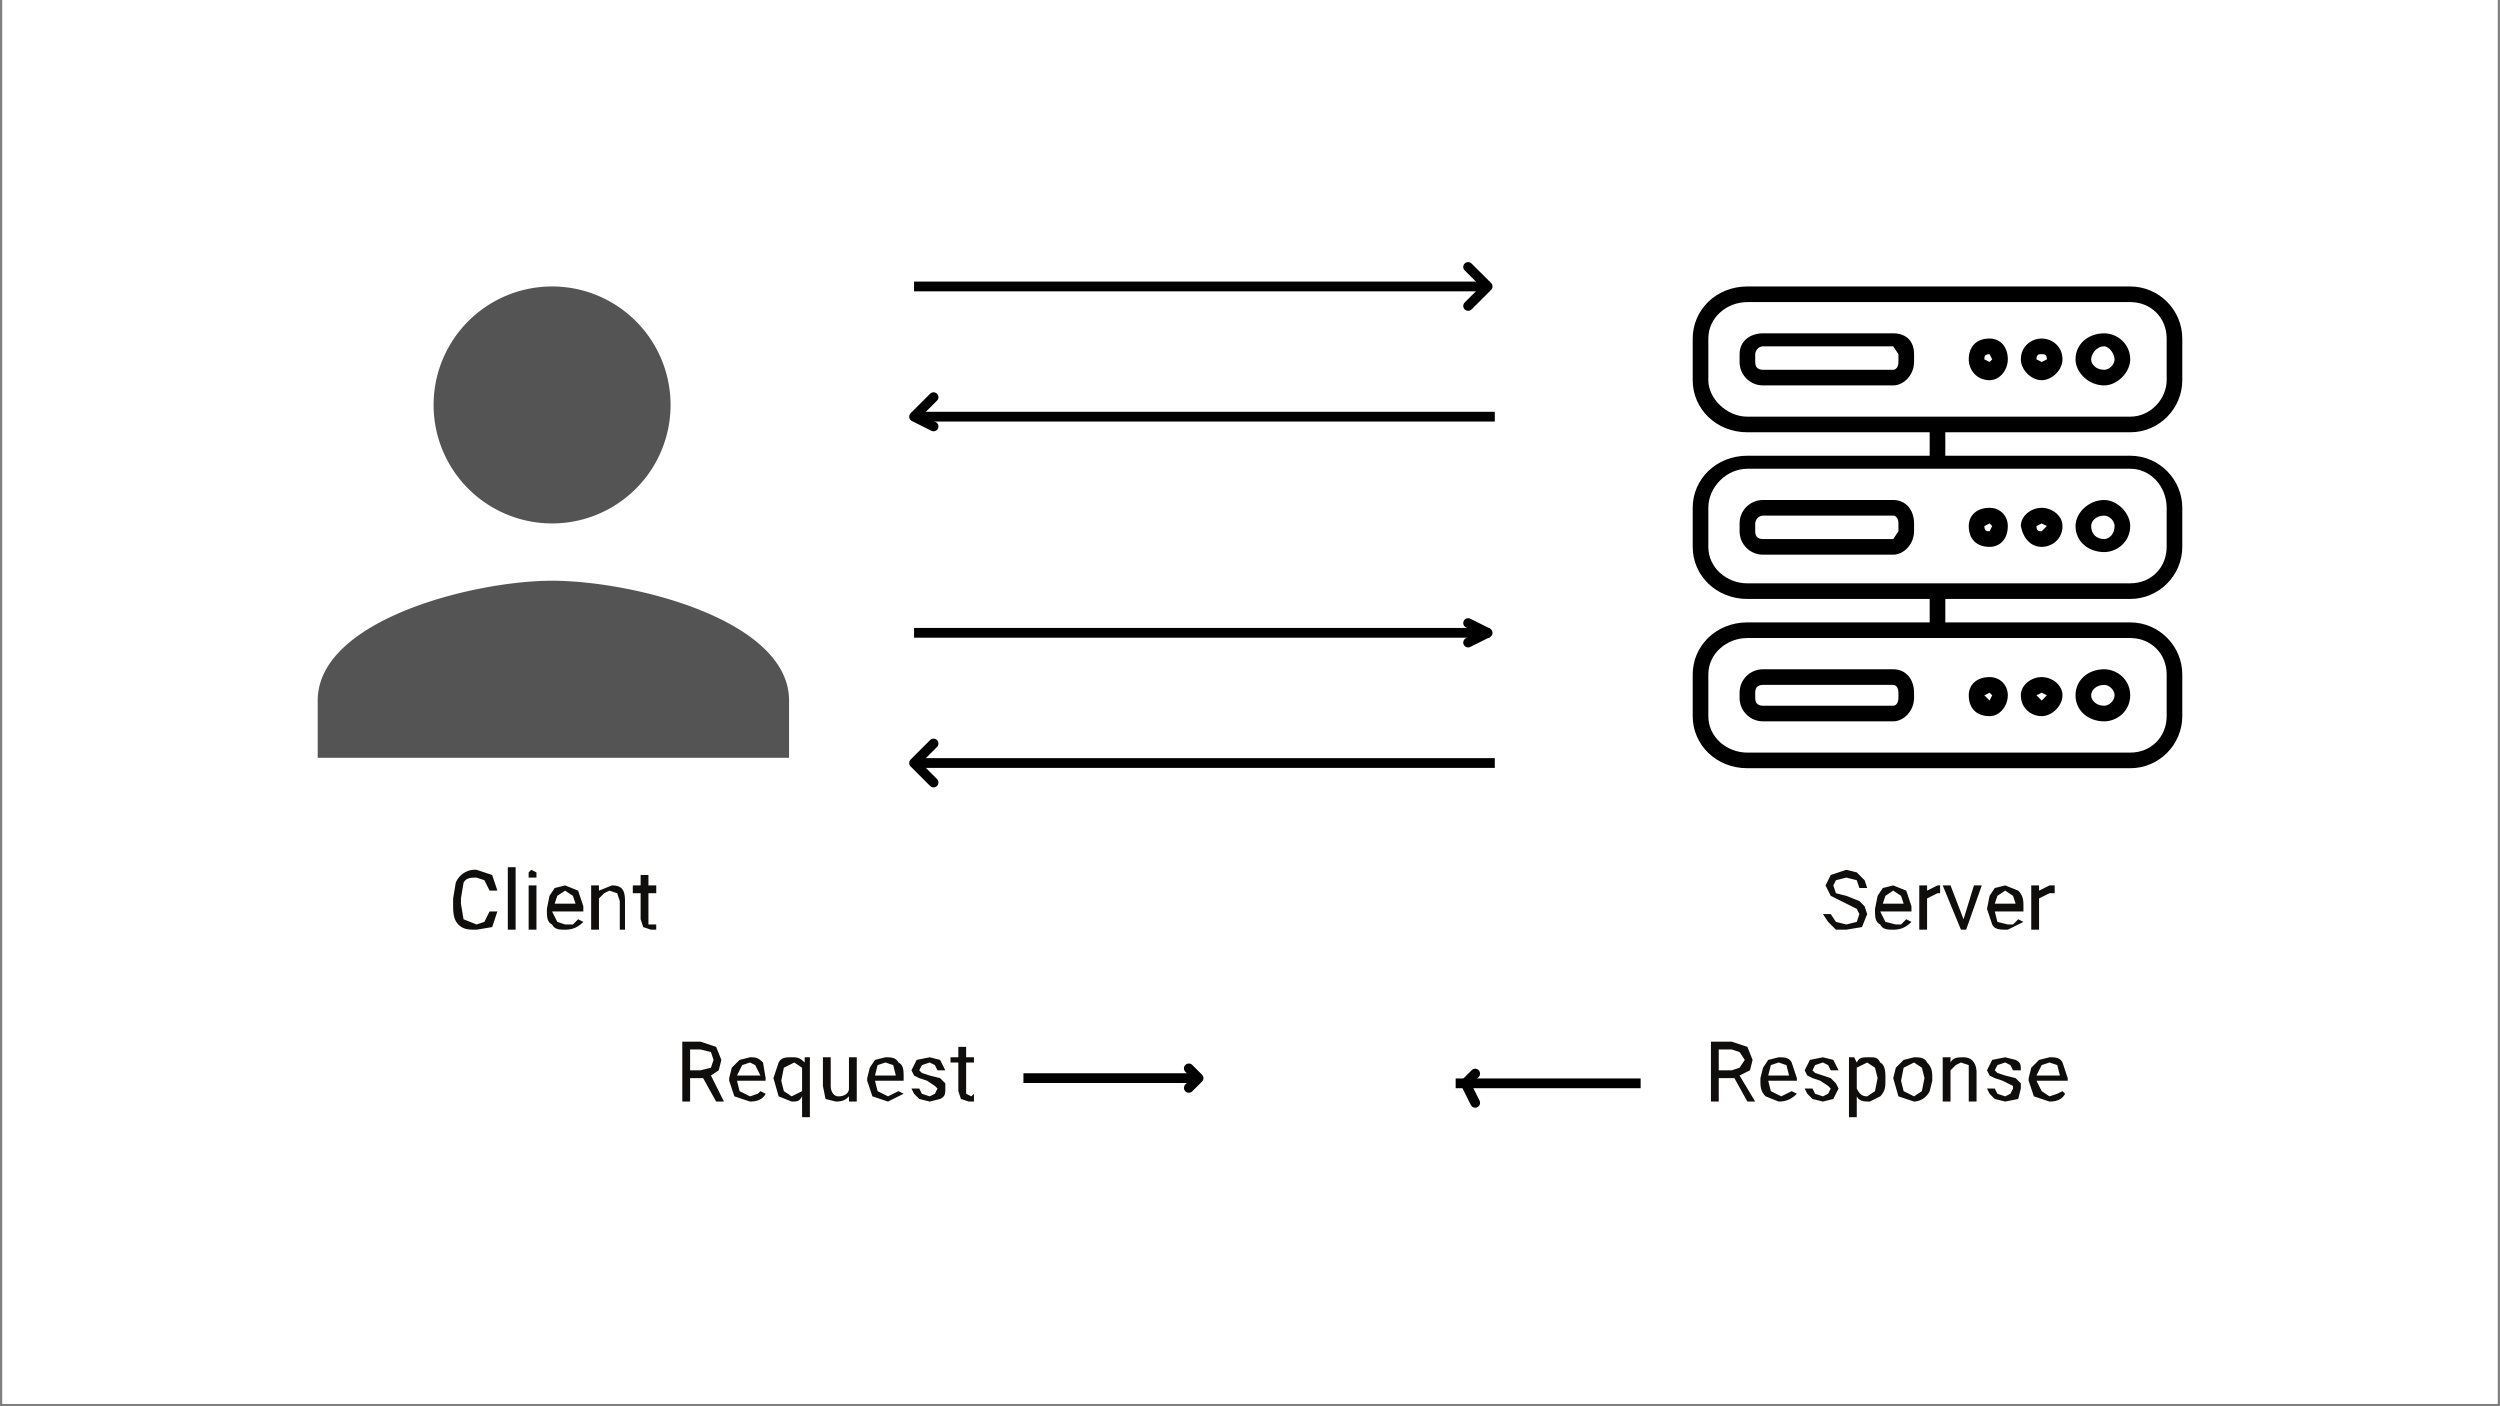 <svg xmlns="http://www.w3.org/2000/svg" width="1280" viewBox="0 0 960 540" height="720" version="1.0"><rect x="0" y="0" width="960" height="540" fill="#808080" stroke="none"/><defs><clipPath id="a"><path d="M1 0h958v539H1Zm0 0"/></clipPath><clipPath id="b"><path d="M122 110h181v181H122Zm0 0"/></clipPath><clipPath id="c"><path d="M650 110h188v185H650Zm0 0"/></clipPath></defs><g clip-path="url(#a)" fill="#FFF"><path d="M1 0h958v539H1Zm0 0"/><path d="M1 0h958v539H1Zm0 0"/><path d="M1 0h958v539H1Zm0 0"/></g><g clip-path="url(#b)"><path fill="#545454" d="M212 110a45 45 0 1 0 0 91 45 45 0 0 0 0-91Zm0 113c-30 0-90 15-90 46v22h181v-22c0-31-60-46-91-46Zm0 0"/></g><g clip-path="url(#c)"><path d="M818 110H671c-12 0-21 9-21 20v16c0 11 9 20 21 20h70v9h-70c-12 0-21 9-21 20v15c0 11 9 20 21 20h70v9h-70c-12 0-21 9-21 20v16c0 11 9 20 21 20h147c11 0 20-9 20-20v-16c0-11-9-20-20-20h-71v-9h71c11 0 20-9 20-20v-15c0-11-9-20-20-20h-71v-9h71c11 0 20-9 20-20v-16c0-11-9-20-20-20Zm14 149v16c0 8-6 14-14 14H671c-8 0-15-6-15-14v-16c0-8 7-14 15-14h147c8 0 14 6 14 14Zm0-64v15c0 8-6 14-14 14H671c-8 0-15-6-15-14v-15c0-8 7-15 15-15h147c8 0 14 7 14 15Zm0-49c0 7-6 14-14 14H671c-8 0-15-7-15-14v-16c0-8 7-14 15-14h147c8 0 14 6 14 14Zm0 0"/></g><path d="M727 128h-50c-5 0-9 3-9 8v3c0 5 4 9 9 9h50c4 0 8-4 8-9v-3c0-5-3-8-8-8Zm2 11c0 2-1 3-2 3h-50c-2 0-3-1-3-3v-3c0-1 1-3 3-3h50l2 3ZM808 128c-6 0-11 4-11 10 0 5 5 10 11 10 5 0 10-5 10-10 0-6-5-10-10-10Zm0 14c-3 0-5-2-5-4s2-5 5-5c2 0 4 3 4 5s-2 4-4 4ZM764 130c-5 0-8 3-8 8 0 4 3 8 8 8 4 0 7-4 7-8 0-5-3-8-7-8Zm0 9-2-1c0-1 0-2 2-2l1 2-1 1ZM784 130c-4 0-8 3-8 8 0 4 4 8 8 8s8-4 8-8c0-5-4-8-8-8Zm0 9-2-1c0-2 1-2 2-2s2 0 2 2l-2 1ZM727 192h-50c-5 0-9 4-9 9v3c0 5 4 9 9 9h50c4 0 8-4 8-9v-3c0-5-3-9-8-9Zm2 12-2 3h-50c-2 0-3-1-3-3v-3c0-1 1-3 3-3h50c1 0 2 1 2 3ZM808 212c5 0 10-4 10-10 0-5-5-10-10-10-6 0-11 5-11 10 0 6 5 10 11 10Zm0-14c2 0 4 2 4 4 0 3-2 5-4 5-3 0-5-2-5-5 0-2 2-4 5-4ZM764 210c4 0 7-3 7-8 0-4-3-7-7-7-5 0-8 3-8 7 0 5 3 8 8 8Zm0-9 1 1-1 2c-1 0-2 0-2-2l2-1ZM784 210c4 0 8-3 8-8 0-4-4-7-8-7s-8 3-8 7c1 5 4 8 8 8Zm0-9 2 1-2 2c-1 0-2 0-2-2l2-1ZM727 257h-50c-5 0-9 4-9 9v2c0 5 4 9 9 9h50c4 0 8-4 8-9v-2c0-5-3-9-8-9Zm2 11c0 2-1 3-2 3h-50c-2 0-3-1-3-3v-2c0-2 1-3 3-3h50c1 0 2 1 2 3ZM808 277c5 0 10-4 10-10s-5-10-10-10c-6 0-11 4-11 10s5 10 11 10Zm0-14c2 0 4 2 4 4s-2 4-4 4c-3 0-5-2-5-4s2-4 5-4ZM764 275c4 0 7-4 7-8s-3-7-7-7c-5 0-8 3-8 7 0 5 3 8 8 8Zm0-9 1 1-1 2-2-2 2-1ZM784 275c4 0 8-4 8-8s-4-7-8-7-8 3-8 7c0 5 4 8 8 8Zm0-9 2 1-2 2-2-2 2-1Zm0 0"/><path transform="matrix(3.746 0 0 3.743 351 110)" fill="none" d="M0 0h59" stroke="#000"/><path stroke-linecap="round" transform="matrix(3.746 0 0 3.743 575 110)" fill="none" stroke-linejoin="round" d="m-3-2 2 2-2 2" stroke="#000"/><path transform="matrix(-3.746 0 0 -3.743 574 160)" fill="none" d="M0 0h59" stroke="#000"/><path stroke-linecap="round" transform="matrix(-3.746 0 0 -3.743 351 160)" fill="none" stroke-linejoin="round" d="m-2-1 2 1-2 2" stroke="#000"/><path d="m191 350-2 6-6 1c-3 0-5 0-7-2s-2-5-2-8v-2l1-6a8 8 0 0 1 8-5l6 2 2 6h-3l-2-4-3-1c-2 0-4 0-5 2l-1 6v2l1 6 5 2 3-1 2-4ZM198 357h-3v-24h3ZM206 357h-3v-17h3Zm-3-21v-1l1-1 2 1v2h-3v-1ZM217 357c-2 0-4 0-5-2-2-1-2-3-2-6l1-5 2-3 4-1 5 2 2 6v2h-12l2 4 3 1h3l2-2 2 1c-2 2-4 3-7 3Zm0-15-3 2-1 3h8l-1-3-3-2ZM230 340v2l5-2c4 0 5 2 5 6v11h-2v-11l-1-3-3-1-2 1-2 2v12h-3v-17ZM249 336v4h3v3h-3v12h3v2h-2l-3-1-1-3v-10h-3v-3h3v-4ZM709 347l-6-3-2-4 2-4 6-2 4 1 3 3 1 3h-3l-1-3-4-1-4 1-1 2 1 3 4 1 5 2 2 2 1 3-2 5-6 1h-4l-3-3-2-3h3l2 3 4 1 4-1 1-3-1-2-4-2ZM727 357c-2 0-4 0-5-2-2-1-2-3-2-6l1-5 2-3 4-1 5 2 2 6v2h-12l2 4 4 1h2l2-2 2 1c-2 2-4 3-7 3Zm0-15-3 2-1 3h8l-1-3-3-2ZM745 343h-1l-4 2v12h-3v-17h3v2l4-2h1ZM754 353l4-13h3l-6 17h-2l-7-17h3ZM771 357c-3 0-5 0-6-2l-2-6 1-5 2-3 4-1 5 2c2 2 2 4 2 6v2h-11l1 4 4 1h2l2-2 2 1-6 3Zm-1-15-3 2-1 3h8l-1-3-3-2ZM789 343h-2l-4 2v12h-3v-17h3v2l4-2h2ZM270 414h-5v9h-3v-23h7l6 2 2 5-1 4-3 2 5 10h-3Zm-5-3h4l4-1 1-3-1-3-4-1h-4ZM288 423l-6-2-2-6v-1l1-4 3-3 4-1c2 0 3 0 5 2l1 6v1h-11l1 4 4 2 3-1 1-1 2 1c-1 2-3 3-6 3Zm0-15-3 1-2 4h9l-2-4-2-1ZM297 414l2-6c1-2 3-2 5-2s3 0 5 2v-2h2v23h-3v-8c-1 2-2 2-4 2l-5-2-2-7Zm3 1 1 4 3 2 4-2v-9l-3-2-4 2-1 5ZM326 421c-1 1-2 2-5 2l-4-1-1-5v-11h3v11c0 2 1 4 3 4s4-1 4-3v-12h3v17h-3ZM341 423l-6-2-2-6v-1l1-4 2-3 4-1c2 0 4 0 5 2 2 1 2 3 2 6v1h-11l1 4 4 2 2-1 2-1 2 1-6 3Zm-1-15-3 1-1 4h8l-1-4-3-1ZM360 418l-1-1-3-2-3-1-2-1-1-2 2-4 5-1 4 1 2 4h-3l-1-2-2-1-3 1-1 2 1 1 3 1 4 1 2 2v2c0 2 0 3-2 4l-4 1-4-1-2-2-1-2h3l1 2 3 1 2-1 1-2ZM371 402v4h3v2h-3v12l2 1 1-1v3h-2l-3-1-1-3v-11h-3v-2h3v-4ZM666 414h-6v9h-3v-23h8l6 2 2 5-1 4-4 2 6 10h-3Zm-6-3h5l3-1 2-3-2-3-3-1h-5ZM683 423l-5-2c-2-2-2-4-2-6v-1l1-4 2-3 4-1c2 0 4 0 5 2l2 6v1h-11l1 4 4 2 2-1 2-1 2 1c-2 2-4 3-7 3Zm0-15-3 1-1 4h8l-1-4-3-1ZM703 418l-1-1-3-2-3-1-2-1-1-2 2-4 5-1 4 1 2 4h-3l-1-2-2-1-3 1-1 2 1 1 3 1 3 1 2 2 1 2-2 4-4 1-4-1-2-2-1-2h3l1 2 3 1 2-1 1-2ZM724 415c0 2 0 4-2 6l-4 2c-2 0-4 0-5-2v8h-3v-23h2l1 2c1-2 2-2 5-2 2 0 3 0 4 2 2 1 2 4 2 6Zm-3-1-1-4-3-2-4 2v8c1 2 2 3 4 3l3-2 1-5ZM727 414l1-4 3-3 4-1c2 0 4 0 5 2 2 2 2 4 2 6v1l-1 4a7 7 0 0 1-6 4l-6-2-2-7Zm3 1 1 4 4 2 3-2 1-5-1-4-3-2-4 2-1 5ZM749 406v2c1-2 3-2 5-2 3 0 5 2 5 6v11h-3v-14l-3-1-2 1-2 2v12h-3v-17ZM773 418v-1l-4-2-3-1-2-1-1-2 2-4 5-1 4 1c2 1 2 2 2 4h-3l-1-2-2-1-3 1-1 2 1 1 3 1 4 1 2 2v2l-1 4-5 1-4-1-2-2-1-2h3l1 2 3 1 2-1 1-2ZM787 423l-6-2-2-6v-1l1-4 3-3 4-1c2 0 4 0 5 2l2 6v1h-12l2 4 3 2 3-1 2-1 1 1c-1 2-3 3-6 3Zm0-15-3 1-2 4h9l-1-4-3-1Zm0 0" fill="#0F0E0C"/><path transform="matrix(3.746 0 0 3.743 351 243)" fill="none" d="M0 0h59" stroke="#000"/><path stroke-linecap="round" transform="matrix(3.746 0 0 3.743 575 243)" fill="none" stroke-linejoin="round" d="m-3-1 2 1-2 1" stroke="#000"/><path transform="matrix(-3.746 0 0 -3.743 574 293)" fill="none" d="M0 0h59" stroke="#000"/><path stroke-linecap="round" transform="matrix(-3.746 0 0 -3.743 351 293)" fill="none" stroke-linejoin="round" d="m-2-2 2 2-2 2" stroke="#000"/><path transform="matrix(3.746 0 0 3.743 393 414)" fill="none" d="M0 0h18" stroke="#000"/><path stroke-linecap="round" transform="matrix(3.746 0 0 3.743 464 414)" fill="none" stroke-linejoin="round" d="m-2-1 1 1-1 1" stroke="#000"/><path transform="matrix(-3.738 0 0 -3.743 630 416)" fill="none" d="M0 0h19" stroke="#000"/><path stroke-linecap="round" transform="matrix(-3.738 0 0 -3.743 559 416)" fill="none" stroke-linejoin="round" d="m-2-2 1 2-1 1" stroke="#000"/></svg>